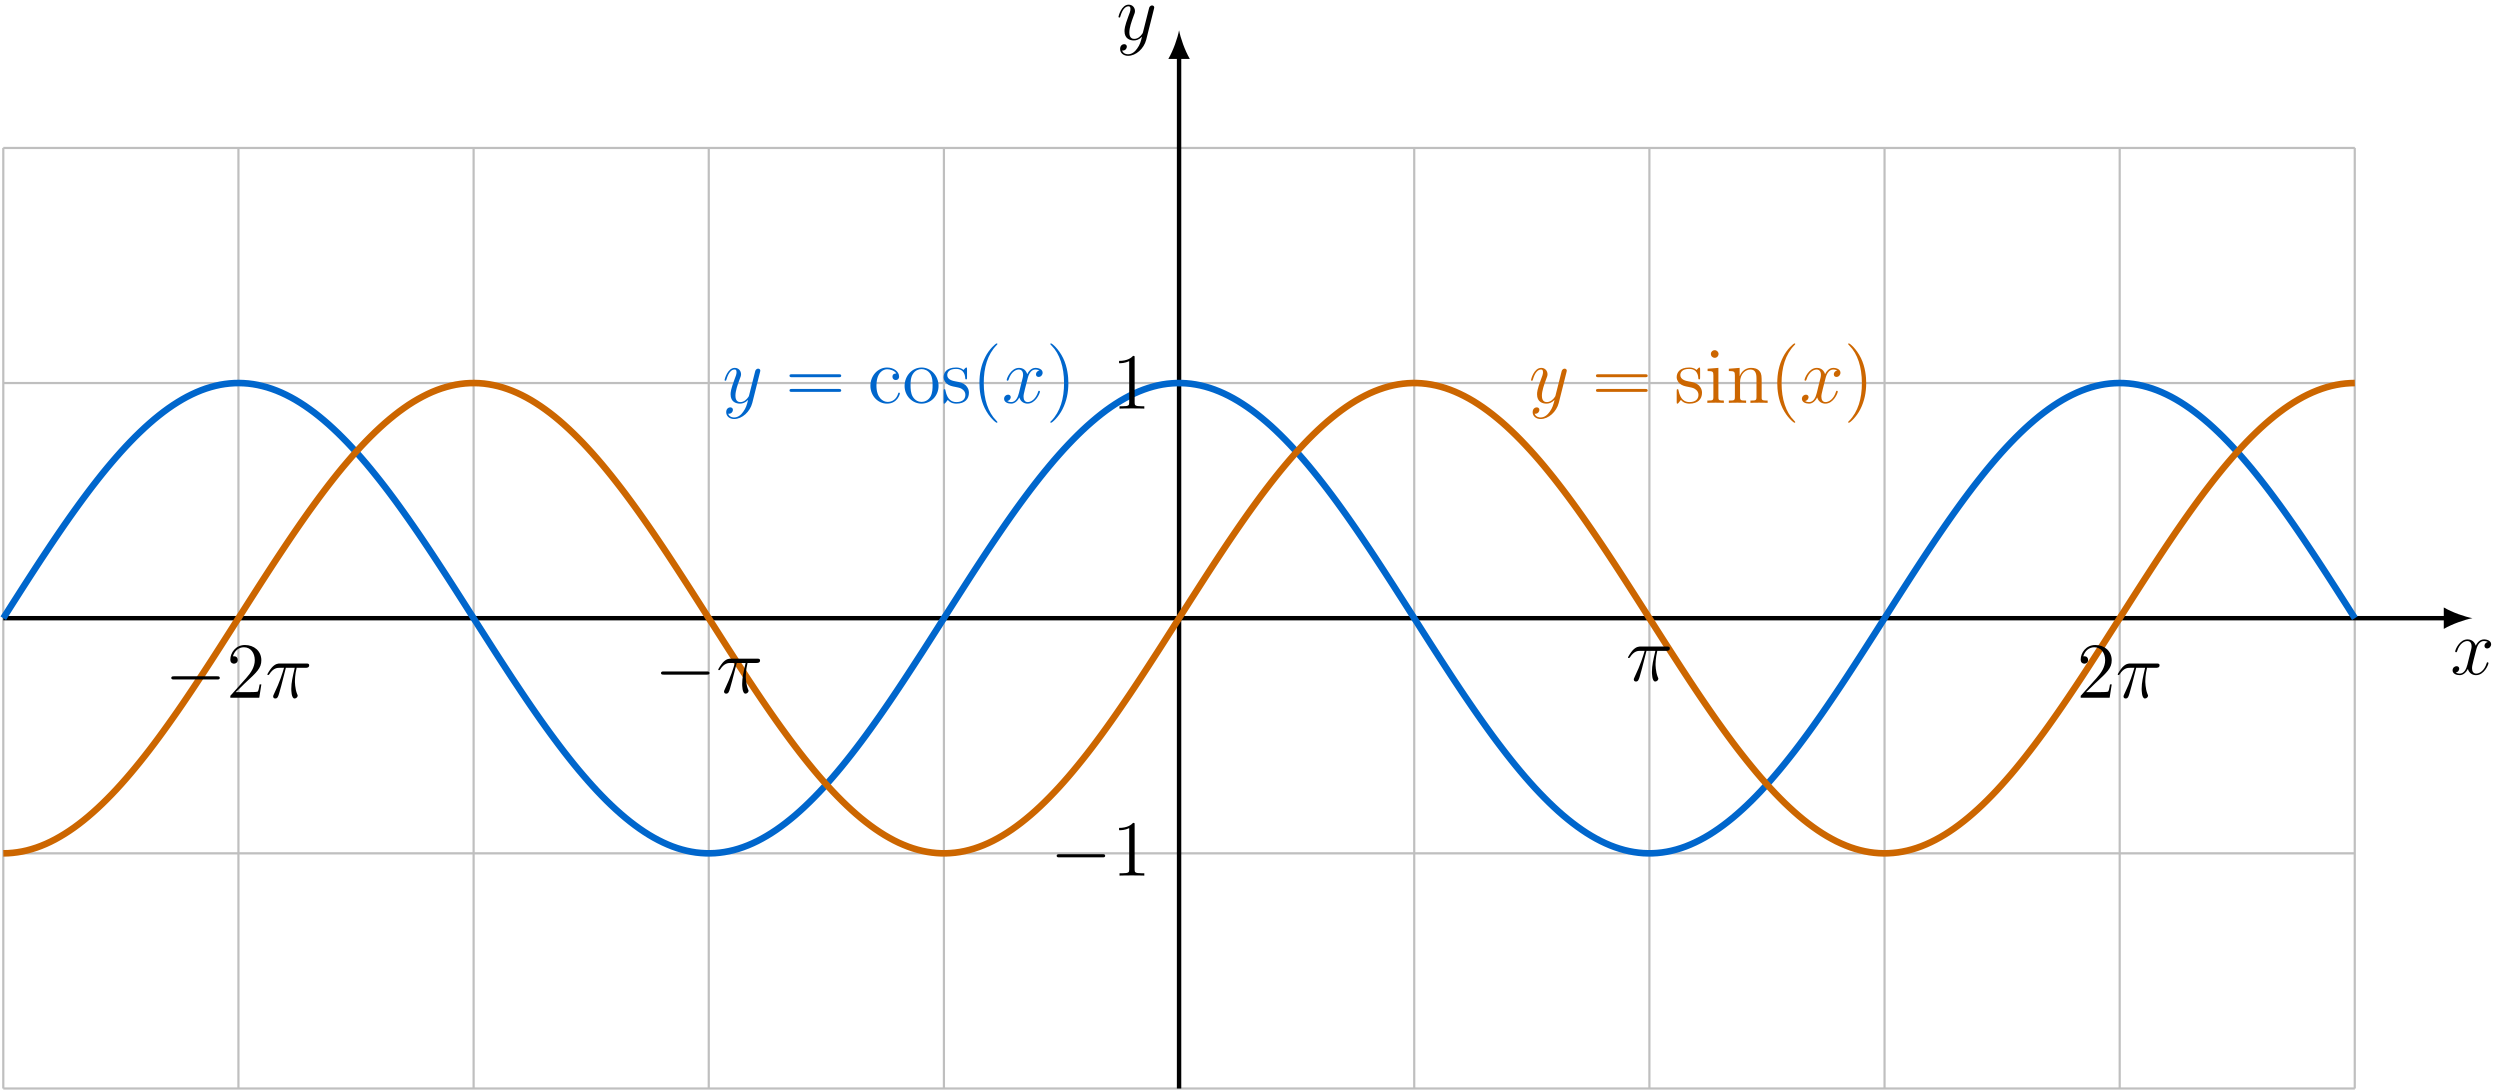 <?xml version="1.0" encoding="UTF-8"?>
<svg xmlns="http://www.w3.org/2000/svg" xmlns:xlink="http://www.w3.org/1999/xlink" width="452.042" height="197.216" viewBox="0 0 452.042 197.216">
<defs>
<g>
<g id="glyph-0-0">
<path d="M 6.797 -5.859 C 6.344 -5.766 6.172 -5.422 6.172 -5.156 C 6.172 -4.812 6.438 -4.688 6.641 -4.688 C 7.078 -4.688 7.375 -5.062 7.375 -5.453 C 7.375 -6.047 6.688 -6.328 6.078 -6.328 C 5.203 -6.328 4.719 -5.469 4.594 -5.188 C 4.266 -6.266 3.375 -6.328 3.109 -6.328 C 1.656 -6.328 0.875 -4.453 0.875 -4.125 C 0.875 -4.078 0.938 -4 1.031 -4 C 1.141 -4 1.172 -4.094 1.203 -4.141 C 1.688 -5.734 2.656 -6.031 3.062 -6.031 C 3.719 -6.031 3.844 -5.438 3.844 -5.094 C 3.844 -4.781 3.766 -4.453 3.578 -3.766 L 3.094 -1.797 C 2.891 -0.938 2.469 -0.141 1.703 -0.141 C 1.641 -0.141 1.281 -0.141 0.969 -0.328 C 1.484 -0.438 1.609 -0.859 1.609 -1.031 C 1.609 -1.312 1.391 -1.484 1.125 -1.484 C 0.781 -1.484 0.406 -1.188 0.406 -0.734 C 0.406 -0.125 1.078 0.141 1.688 0.141 C 2.375 0.141 2.875 -0.406 3.172 -0.984 C 3.406 -0.141 4.109 0.141 4.641 0.141 C 6.109 0.141 6.891 -1.734 6.891 -2.047 C 6.891 -2.125 6.828 -2.188 6.734 -2.188 C 6.609 -2.188 6.594 -2.109 6.562 -2 C 6.172 -0.734 5.328 -0.141 4.688 -0.141 C 4.188 -0.141 3.922 -0.516 3.922 -1.109 C 3.922 -1.422 3.969 -1.656 4.203 -2.594 L 4.703 -4.547 C 4.922 -5.406 5.406 -6.031 6.062 -6.031 C 6.094 -6.031 6.5 -6.031 6.797 -5.859 Z M 6.797 -5.859 "/>
</g>
<g id="glyph-0-1">
<path d="M 3.766 1.609 C 3.391 2.156 2.828 2.641 2.125 2.641 C 1.953 2.641 1.266 2.609 1.047 1.953 C 1.094 1.969 1.156 1.969 1.188 1.969 C 1.625 1.969 1.906 1.594 1.906 1.266 C 1.906 0.938 1.641 0.812 1.422 0.812 C 1.188 0.812 0.688 0.984 0.688 1.688 C 0.688 2.422 1.312 2.922 2.125 2.922 C 3.562 2.922 5 1.609 5.406 0.016 L 6.812 -5.578 C 6.828 -5.656 6.859 -5.734 6.859 -5.828 C 6.859 -6.031 6.688 -6.188 6.469 -6.188 C 6.344 -6.188 6.031 -6.125 5.922 -5.688 L 4.859 -1.484 C 4.797 -1.219 4.797 -1.188 4.672 -1.031 C 4.391 -0.625 3.922 -0.141 3.234 -0.141 C 2.422 -0.141 2.359 -0.938 2.359 -1.312 C 2.359 -2.141 2.734 -3.234 3.125 -4.281 C 3.281 -4.688 3.375 -4.891 3.375 -5.172 C 3.375 -5.781 2.938 -6.328 2.234 -6.328 C 0.922 -6.328 0.391 -4.25 0.391 -4.125 C 0.391 -4.078 0.438 -4 0.547 -4 C 0.672 -4 0.688 -4.062 0.75 -4.266 C 1.094 -5.469 1.641 -6.031 2.188 -6.031 C 2.328 -6.031 2.562 -6.031 2.562 -5.562 C 2.562 -5.188 2.406 -4.781 2.188 -4.234 C 1.484 -2.359 1.484 -1.875 1.484 -1.531 C 1.484 -0.172 2.469 0.141 3.188 0.141 C 3.594 0.141 4.109 0.016 4.625 -0.516 L 4.641 -0.5 C 4.422 0.344 4.281 0.906 3.766 1.609 Z M 3.766 1.609 "/>
</g>
<g id="glyph-0-2">
<path d="M 3.719 -5.406 L 5.328 -5.406 C 4.953 -3.797 4.703 -2.75 4.703 -1.609 C 4.703 -1.406 4.703 0.141 5.297 0.141 C 5.594 0.141 5.859 -0.125 5.859 -0.375 C 5.859 -0.438 5.859 -0.469 5.75 -0.688 C 5.359 -1.672 5.359 -2.906 5.359 -3.016 C 5.359 -3.094 5.359 -4.109 5.672 -5.406 L 7.266 -5.406 C 7.453 -5.406 7.938 -5.406 7.938 -5.859 C 7.938 -6.188 7.656 -6.188 7.406 -6.188 L 2.688 -6.188 C 2.359 -6.188 1.859 -6.188 1.203 -5.484 C 0.828 -5.062 0.375 -4.297 0.375 -4.219 C 0.375 -4.125 0.438 -4.109 0.531 -4.109 C 0.625 -4.109 0.641 -4.141 0.719 -4.234 C 1.469 -5.406 2.203 -5.406 2.562 -5.406 L 3.391 -5.406 C 3.062 -4.328 2.719 -3.078 1.531 -0.578 C 1.422 -0.344 1.422 -0.312 1.422 -0.234 C 1.422 0.078 1.672 0.141 1.812 0.141 C 2.219 0.141 2.344 -0.234 2.516 -0.828 C 2.734 -1.562 2.734 -1.594 2.891 -2.172 Z M 3.719 -5.406 "/>
</g>
<g id="glyph-1-0">
<path d="M 6.312 -2.406 L 6 -2.406 C 5.953 -2.172 5.844 -1.375 5.688 -1.141 C 5.594 -1.016 4.781 -1.016 4.344 -1.016 L 1.688 -1.016 C 2.078 -1.344 2.953 -2.266 3.328 -2.609 C 5.516 -4.625 6.312 -5.359 6.312 -6.781 C 6.312 -8.438 5 -9.531 3.344 -9.531 C 1.672 -9.531 0.703 -8.125 0.703 -6.891 C 0.703 -6.156 1.328 -6.156 1.375 -6.156 C 1.672 -6.156 2.047 -6.375 2.047 -6.828 C 2.047 -7.234 1.781 -7.5 1.375 -7.5 C 1.25 -7.5 1.219 -7.5 1.172 -7.484 C 1.453 -8.469 2.219 -9.125 3.156 -9.125 C 4.375 -9.125 5.125 -8.109 5.125 -6.781 C 5.125 -5.562 4.422 -4.5 3.594 -3.578 L 0.703 -0.344 L 0.703 0 L 5.938 0 Z M 6.312 -2.406 "/>
</g>
<g id="glyph-1-1">
<path d="M 4.125 -9.188 C 4.125 -9.531 4.125 -9.531 3.844 -9.531 C 3.5 -9.156 2.781 -8.625 1.312 -8.625 L 1.312 -8.203 C 1.641 -8.203 2.359 -8.203 3.141 -8.578 L 3.141 -1.109 C 3.141 -0.594 3.094 -0.422 1.844 -0.422 L 1.391 -0.422 L 1.391 0 C 1.781 -0.031 3.172 -0.031 3.641 -0.031 C 4.109 -0.031 5.5 -0.031 5.875 0 L 5.875 -0.422 L 5.438 -0.422 C 4.172 -0.422 4.125 -0.594 4.125 -1.109 Z M 4.125 -9.188 "/>
</g>
<g id="glyph-1-2">
<path d="M 9.688 -4.641 C 9.891 -4.641 10.141 -4.641 10.141 -4.906 C 10.141 -5.172 9.891 -5.172 9.688 -5.172 L 1.234 -5.172 C 1.031 -5.172 0.781 -5.172 0.781 -4.922 C 0.781 -4.641 1.016 -4.641 1.234 -4.641 Z M 9.688 -1.984 C 9.891 -1.984 10.141 -1.984 10.141 -2.234 C 10.141 -2.516 9.891 -2.516 9.688 -2.516 L 1.234 -2.516 C 1.031 -2.516 0.781 -2.516 0.781 -2.25 C 0.781 -1.984 1.016 -1.984 1.234 -1.984 Z M 9.688 -1.984 "/>
</g>
<g id="glyph-1-3">
<path d="M 5.188 -5.312 C 5.016 -5.312 4.484 -5.312 4.484 -4.719 C 4.484 -4.375 4.734 -4.125 5.078 -4.125 C 5.406 -4.125 5.688 -4.328 5.688 -4.75 C 5.688 -5.703 4.672 -6.391 3.516 -6.391 C 1.844 -6.391 0.5 -4.906 0.5 -3.094 C 0.5 -1.266 1.875 0.141 3.5 0.141 C 5.391 0.141 5.828 -1.578 5.828 -1.703 C 5.828 -1.844 5.719 -1.844 5.688 -1.844 C 5.547 -1.844 5.531 -1.797 5.5 -1.625 C 5.172 -0.609 4.406 -0.172 3.625 -0.172 C 2.75 -0.172 1.594 -0.938 1.594 -3.109 C 1.594 -5.5 2.812 -6.078 3.531 -6.078 C 4.078 -6.078 4.859 -5.859 5.188 -5.312 Z M 5.188 -5.312 "/>
</g>
<g id="glyph-1-4">
<path d="M 6.578 -3.062 C 6.578 -4.922 5.172 -6.391 3.516 -6.391 C 1.797 -6.391 0.438 -4.875 0.438 -3.062 C 0.438 -1.234 1.859 0.141 3.5 0.141 C 5.188 0.141 6.578 -1.266 6.578 -3.062 Z M 3.516 -0.172 C 2.984 -0.172 2.344 -0.406 1.922 -1.109 C 1.531 -1.75 1.516 -2.594 1.516 -3.203 C 1.516 -3.75 1.516 -4.625 1.969 -5.266 C 2.359 -5.875 3 -6.109 3.5 -6.109 C 4.062 -6.109 4.656 -5.859 5.047 -5.297 C 5.5 -4.641 5.5 -3.734 5.5 -3.203 C 5.5 -2.703 5.5 -1.812 5.125 -1.141 C 4.719 -0.438 4.062 -0.172 3.516 -0.172 Z M 3.516 -0.172 "/>
</g>
<g id="glyph-1-5">
<path d="M 4.703 -6.062 C 4.703 -6.328 4.703 -6.391 4.562 -6.391 C 4.453 -6.391 4.172 -6.078 4.078 -5.953 C 3.625 -6.312 3.188 -6.391 2.719 -6.391 C 0.984 -6.391 0.469 -5.453 0.469 -4.656 C 0.469 -4.5 0.469 -4 1.016 -3.5 C 1.484 -3.094 1.969 -3 2.625 -2.875 C 3.406 -2.719 3.594 -2.672 3.953 -2.375 C 4.219 -2.172 4.406 -1.844 4.406 -1.453 C 4.406 -0.828 4.047 -0.141 2.781 -0.141 C 1.844 -0.141 1.141 -0.688 0.828 -2.125 C 0.781 -2.375 0.781 -2.391 0.766 -2.406 C 0.734 -2.469 0.672 -2.469 0.625 -2.469 C 0.469 -2.469 0.469 -2.391 0.469 -2.141 L 0.469 -0.188 C 0.469 0.078 0.469 0.141 0.609 0.141 C 0.688 0.141 0.703 0.125 0.953 -0.172 C 1.016 -0.266 1.016 -0.297 1.234 -0.531 C 1.781 0.141 2.547 0.141 2.797 0.141 C 4.297 0.141 5.047 -0.688 5.047 -1.828 C 5.047 -2.594 4.578 -3.062 4.453 -3.188 C 3.938 -3.625 3.547 -3.719 2.594 -3.891 C 2.172 -3.969 1.125 -4.172 1.125 -5.031 C 1.125 -5.484 1.422 -6.141 2.719 -6.141 C 4.281 -6.141 4.359 -4.812 4.391 -4.359 C 4.406 -4.25 4.5 -4.25 4.547 -4.25 C 4.703 -4.25 4.703 -4.312 4.703 -4.578 Z M 4.703 -6.062 "/>
</g>
<g id="glyph-1-6">
<path d="M 4.656 3.484 C 4.656 3.438 4.656 3.406 4.422 3.172 C 2.984 1.719 2.188 -0.641 2.188 -3.578 C 2.188 -6.359 2.859 -8.75 4.516 -10.438 C 4.656 -10.578 4.656 -10.594 4.656 -10.641 C 4.656 -10.734 4.594 -10.75 4.531 -10.75 C 4.344 -10.75 3.172 -9.719 2.469 -8.312 C 1.734 -6.875 1.406 -5.328 1.406 -3.578 C 1.406 -2.297 1.609 -0.594 2.359 0.953 C 3.203 2.672 4.375 3.594 4.531 3.594 C 4.594 3.594 4.656 3.578 4.656 3.484 Z M 4.656 3.484 "/>
</g>
<g id="glyph-1-7">
<path d="M 4.047 -3.578 C 4.047 -4.656 3.906 -6.438 3.094 -8.109 C 2.25 -9.828 1.078 -10.75 0.922 -10.75 C 0.859 -10.75 0.781 -10.734 0.781 -10.641 C 0.781 -10.594 0.781 -10.578 1.031 -10.328 C 2.469 -8.875 3.266 -6.516 3.266 -3.578 C 3.266 -0.797 2.594 1.594 0.938 3.281 C 0.781 3.406 0.781 3.438 0.781 3.484 C 0.781 3.578 0.859 3.594 0.922 3.594 C 1.109 3.594 2.281 2.562 2.984 1.156 C 3.719 -0.297 4.047 -1.844 4.047 -3.578 Z M 4.047 -3.578 "/>
</g>
<g id="glyph-1-8">
<path d="M 2.5 -8.828 C 2.5 -9.203 2.188 -9.531 1.797 -9.531 C 1.422 -9.531 1.109 -9.234 1.109 -8.844 C 1.109 -8.422 1.453 -8.141 1.797 -8.141 C 2.234 -8.141 2.5 -8.516 2.5 -8.828 Z M 0.516 -6.172 L 0.516 -5.75 C 1.438 -5.75 1.562 -5.672 1.562 -4.969 L 1.562 -1.062 C 1.562 -0.422 1.406 -0.422 0.469 -0.422 L 0.469 0 C 0.875 -0.031 1.562 -0.031 1.984 -0.031 C 2.141 -0.031 2.969 -0.031 3.453 0 L 3.453 -0.422 C 2.531 -0.422 2.469 -0.484 2.469 -1.047 L 2.469 -6.328 Z M 0.516 -6.172 "/>
</g>
<g id="glyph-1-9">
<path d="M 6.391 -3.484 C 6.391 -4.812 6.391 -5.219 6.047 -5.688 C 5.641 -6.234 4.969 -6.328 4.469 -6.328 C 3.078 -6.328 2.531 -5.141 2.422 -4.844 L 2.406 -4.844 L 2.406 -6.328 L 0.453 -6.172 L 0.453 -5.75 C 1.438 -5.75 1.547 -5.656 1.547 -4.953 L 1.547 -1.062 C 1.547 -0.422 1.391 -0.422 0.453 -0.422 L 0.453 0 C 0.828 -0.031 1.609 -0.031 2.016 -0.031 C 2.422 -0.031 3.203 -0.031 3.578 0 L 3.578 -0.422 C 2.656 -0.422 2.484 -0.422 2.484 -1.062 L 2.484 -3.734 C 2.484 -5.234 3.469 -6.031 4.359 -6.031 C 5.25 -6.031 5.453 -5.312 5.453 -4.438 L 5.453 -1.062 C 5.453 -0.422 5.297 -0.422 4.359 -0.422 L 4.359 0 C 4.734 -0.031 5.516 -0.031 5.906 -0.031 C 6.328 -0.031 7.094 -0.031 7.469 0 L 7.469 -0.422 C 6.75 -0.422 6.391 -0.422 6.391 -0.844 Z M 6.391 -3.484 "/>
</g>
<g id="glyph-2-0">
<path d="M 9.453 -3.297 C 9.703 -3.297 9.953 -3.297 9.953 -3.578 C 9.953 -3.875 9.703 -3.875 9.453 -3.875 L 1.688 -3.875 C 1.453 -3.875 1.188 -3.875 1.188 -3.578 C 1.188 -3.297 1.453 -3.297 1.688 -3.297 Z M 9.453 -3.297 "/>
</g>
</g>
<clipPath id="clip-0">
<path clip-rule="nonzero" d="M 0 26 L 426 26 L 426 197.215 L 0 197.215 Z M 0 26 "/>
</clipPath>
<clipPath id="clip-1">
<path clip-rule="nonzero" d="M 212 9 L 214 9 L 214 197.215 L 212 197.215 Z M 212 9 "/>
</clipPath>
</defs>
<g clip-path="url(#clip-0)">
<path fill="none" stroke-width="0.399" stroke-linecap="butt" stroke-linejoin="miter" stroke="rgb(75%, 75%, 75%)" stroke-opacity="1" stroke-miterlimit="10" d="M -212.602 -85.042 L 212.601 -85.042 M -212.602 -42.519 L 212.601 -42.519 M -212.602 0.001 L 212.601 0.001 M -212.602 42.52 L 212.601 42.52 M -212.602 85.024 L 212.601 85.024 M -212.602 -85.042 L -212.602 85.04 M -170.083 -85.042 L -170.083 85.04 M -127.559 -85.042 L -127.559 85.04 M -85.04 -85.042 L -85.04 85.04 M -42.52 -85.042 L -42.52 85.04 M -0.001 -85.042 L -0.001 85.04 M 42.519 -85.042 L 42.519 85.04 M 85.042 -85.042 L 85.042 85.04 M 127.562 -85.042 L 127.562 85.04 M 170.081 -85.042 L 170.081 85.04 M 212.585 -85.042 L 212.585 85.04 " transform="matrix(1, 0, 0, -1, 213.196, 111.778)"/>
</g>
<path fill="none" stroke-width="0.797" stroke-linecap="butt" stroke-linejoin="miter" stroke="rgb(0%, 0%, 0%)" stroke-opacity="1" stroke-miterlimit="10" d="M -212.602 0.001 L 229.199 0.001 " transform="matrix(1, 0, 0, -1, 213.196, 111.778)"/>
<path fill-rule="nonzero" fill="rgb(0%, 0%, 0%)" fill-opacity="1" d="M 447.059 111.777 C 445.676 111.52 443.43 110.742 441.875 109.836 L 441.875 113.719 C 443.43 112.812 445.676 112.035 447.059 111.777 "/>
<g fill="rgb(0%, 0%, 0%)" fill-opacity="1">
<use xlink:href="#glyph-0-0" x="443.063" y="121.94"/>
</g>
<g clip-path="url(#clip-1)">
<path fill="none" stroke-width="0.797" stroke-linecap="butt" stroke-linejoin="miter" stroke="rgb(0%, 0%, 0%)" stroke-opacity="1" stroke-miterlimit="10" d="M -0.001 -85.042 L -0.001 101.637 " transform="matrix(1, 0, 0, -1, 213.196, 111.778)"/>
</g>
<path fill-rule="nonzero" fill="rgb(0%, 0%, 0%)" fill-opacity="1" d="M 213.195 5.477 C 212.938 6.859 212.16 9.105 211.254 10.656 L 215.141 10.656 C 214.23 9.105 213.453 6.859 213.195 5.477 "/>
<g fill="rgb(0%, 0%, 0%)" fill-opacity="1">
<use xlink:href="#glyph-0-1" x="201.847" y="7.173"/>
</g>
<path fill="none" stroke-width="1.196" stroke-linecap="butt" stroke-linejoin="miter" stroke="rgb(0%, 40.015%, 79.999%)" stroke-opacity="1" stroke-miterlimit="10" d="M -212.602 0.001 C -212.602 0.001 -211.985 0.966 -211.747 1.337 C -211.512 1.708 -211.133 2.305 -210.895 2.676 C -210.661 3.048 -210.282 3.641 -210.044 4.008 C -209.809 4.38 -209.43 4.969 -209.192 5.34 C -208.958 5.708 -208.575 6.298 -208.341 6.665 C -208.102 7.032 -207.723 7.618 -207.489 7.981 C -207.251 8.348 -206.872 8.93 -206.637 9.294 C -206.399 9.657 -206.02 10.235 -205.786 10.594 C -205.548 10.954 -205.169 11.528 -204.93 11.883 C -204.696 12.243 -204.317 12.813 -204.079 13.165 C -203.844 13.516 -203.466 14.083 -203.227 14.43 C -202.993 14.778 -202.61 15.337 -202.376 15.68 C -202.137 16.028 -201.758 16.575 -201.524 16.919 C -201.286 17.258 -200.907 17.801 -200.673 18.137 C -200.434 18.473 -200.055 19.008 -199.817 19.34 C -199.583 19.669 -199.204 20.196 -198.966 20.52 C -198.731 20.844 -198.352 21.364 -198.114 21.684 C -197.88 22.001 -197.501 22.508 -197.262 22.825 C -197.028 23.137 -196.645 23.633 -196.411 23.942 C -196.173 24.247 -195.794 24.735 -195.559 25.036 C -195.321 25.337 -194.942 25.813 -194.708 26.106 C -194.469 26.399 -194.091 26.86 -193.856 27.149 C -193.618 27.434 -193.239 27.883 -193.001 28.165 C -192.766 28.442 -192.387 28.883 -192.149 29.153 C -191.915 29.423 -191.536 29.848 -191.298 30.114 C -191.063 30.376 -190.684 30.79 -190.446 31.044 C -190.212 31.298 -189.829 31.696 -189.594 31.942 C -189.356 32.184 -188.977 32.571 -188.743 32.809 C -188.505 33.044 -188.126 33.415 -187.891 33.641 C -187.653 33.872 -187.274 34.227 -187.036 34.446 C -186.801 34.665 -186.423 35.005 -186.184 35.212 C -185.95 35.423 -185.571 35.747 -185.333 35.946 C -185.098 36.145 -184.716 36.454 -184.481 36.641 C -184.243 36.829 -183.864 37.126 -183.63 37.301 C -183.391 37.481 -183.012 37.758 -182.778 37.926 C -182.54 38.094 -182.161 38.356 -181.926 38.512 C -181.688 38.673 -181.309 38.915 -181.071 39.059 C -180.837 39.208 -180.458 39.434 -180.219 39.571 C -179.985 39.704 -179.606 39.915 -179.368 40.04 C -179.133 40.165 -178.755 40.356 -178.516 40.469 C -178.282 40.587 -177.899 40.758 -177.665 40.86 C -177.426 40.965 -177.048 41.118 -176.813 41.212 C -176.575 41.301 -176.196 41.438 -175.962 41.52 C -175.723 41.598 -175.344 41.719 -175.106 41.786 C -174.872 41.856 -174.493 41.958 -174.255 42.012 C -174.02 42.071 -173.641 42.153 -173.403 42.2 C -173.169 42.247 -172.79 42.309 -172.551 42.34 C -172.313 42.376 -171.934 42.419 -171.7 42.442 C -171.462 42.465 -171.083 42.489 -170.848 42.501 C -170.61 42.512 -170.231 42.52 -169.997 42.52 C -169.758 42.516 -169.38 42.508 -169.145 42.493 C -168.907 42.481 -168.528 42.45 -168.29 42.426 C -168.055 42.399 -167.676 42.352 -167.438 42.317 C -167.204 42.278 -166.825 42.212 -166.587 42.165 C -166.352 42.118 -165.973 42.032 -165.735 41.969 C -165.497 41.911 -165.118 41.809 -164.883 41.739 C -164.645 41.669 -164.266 41.544 -164.032 41.462 C -163.794 41.38 -163.415 41.239 -163.18 41.145 C -162.942 41.051 -162.563 40.891 -162.325 40.786 C -162.091 40.68 -161.712 40.505 -161.473 40.387 C -161.239 40.27 -160.86 40.079 -160.622 39.95 C -160.383 39.825 -160.005 39.61 -159.77 39.473 C -159.532 39.333 -159.153 39.102 -158.919 38.954 C -158.68 38.805 -158.301 38.559 -158.067 38.399 C -157.829 38.239 -157.45 37.973 -157.216 37.805 C -156.977 37.633 -156.598 37.356 -156.36 37.176 C -156.126 36.993 -155.747 36.696 -155.508 36.505 C -155.274 36.317 -154.895 36.001 -154.657 35.801 C -154.423 35.602 -154.044 35.274 -153.805 35.063 C -153.571 34.852 -153.188 34.508 -152.954 34.286 C -152.716 34.067 -152.337 33.708 -152.102 33.481 C -151.864 33.251 -151.485 32.876 -151.251 32.637 C -151.012 32.399 -150.633 32.012 -150.395 31.762 C -150.161 31.516 -149.782 31.114 -149.544 30.856 C -149.309 30.602 -148.93 30.184 -148.692 29.923 C -148.458 29.657 -148.079 29.231 -147.841 28.958 C -147.602 28.688 -147.223 28.243 -146.989 27.965 C -146.751 27.684 -146.372 27.227 -146.137 26.942 C -145.899 26.653 -145.52 26.188 -145.286 25.891 C -145.048 25.598 -144.669 25.118 -144.43 24.817 C -144.196 24.516 -143.817 24.028 -143.579 23.719 C -143.344 23.411 -142.966 22.911 -142.727 22.598 C -142.493 22.282 -142.114 21.774 -141.876 21.454 C -141.641 21.13 -141.262 20.614 -141.024 20.286 C -140.786 19.962 -140.407 19.43 -140.173 19.098 C -139.934 18.77 -139.555 18.231 -139.321 17.895 C -139.083 17.559 -138.704 17.012 -138.469 16.673 C -138.231 16.333 -137.852 15.778 -137.614 15.434 C -137.38 15.087 -137.001 14.528 -136.762 14.176 C -136.528 13.829 -136.149 13.262 -135.911 12.911 C -135.676 12.555 -135.294 11.985 -135.059 11.63 C -134.821 11.27 -134.442 10.696 -134.208 10.337 C -133.969 9.973 -133.591 9.395 -133.356 9.032 C -133.118 8.669 -132.739 8.087 -132.501 7.719 C -132.266 7.356 -131.887 6.766 -131.649 6.399 C -131.415 6.032 -131.036 5.442 -130.798 5.075 C -130.563 4.704 -130.184 4.114 -129.946 3.743 C -129.712 3.372 -129.333 2.778 -129.094 2.407 C -128.856 2.036 -128.477 1.442 -128.243 1.071 C -128.005 0.7 -127.626 0.102 -127.391 -0.269 C -127.153 -0.64 -126.774 -1.234 -126.54 -1.605 C -126.301 -1.976 -125.923 -2.57 -125.684 -2.941 C -125.45 -3.312 -125.071 -3.906 -124.833 -4.273 C -124.598 -4.644 -124.219 -5.238 -123.981 -5.605 C -123.747 -5.972 -123.364 -6.562 -123.13 -6.929 C -122.891 -7.296 -122.512 -7.882 -122.278 -8.245 C -122.04 -8.609 -121.661 -9.191 -121.426 -9.554 C -121.188 -9.917 -120.809 -10.495 -120.575 -10.855 C -120.337 -11.21 -119.958 -11.784 -119.719 -12.14 C -119.485 -12.495 -119.106 -13.066 -118.868 -13.417 C -118.633 -13.773 -118.255 -14.331 -118.016 -14.683 C -117.782 -15.031 -117.403 -15.585 -117.165 -15.929 C -116.926 -16.273 -116.548 -16.824 -116.313 -17.163 C -116.075 -17.503 -115.696 -18.042 -115.462 -18.378 C -115.223 -18.714 -114.844 -19.245 -114.61 -19.577 C -114.372 -19.906 -113.993 -20.429 -113.758 -20.753 C -113.52 -21.077 -113.141 -21.597 -112.903 -21.913 C -112.669 -22.23 -112.29 -22.738 -112.051 -23.05 C -111.817 -23.359 -111.438 -23.855 -111.2 -24.163 C -110.966 -24.468 -110.583 -24.952 -110.348 -25.249 C -110.11 -25.55 -109.731 -26.023 -109.497 -26.316 C -109.258 -26.605 -108.88 -27.07 -108.645 -27.355 C -108.407 -27.64 -108.028 -28.089 -107.79 -28.363 C -107.555 -28.64 -107.176 -29.077 -106.938 -29.347 C -106.704 -29.617 -106.325 -30.038 -106.087 -30.3 C -105.852 -30.562 -105.473 -30.972 -105.235 -31.226 C -105.001 -31.476 -104.618 -31.874 -104.383 -32.117 C -104.145 -32.359 -103.766 -32.745 -103.532 -32.98 C -103.294 -33.214 -102.915 -33.581 -102.68 -33.808 C -102.442 -34.031 -102.063 -34.386 -101.829 -34.601 C -101.591 -34.816 -101.212 -35.156 -100.973 -35.363 C -100.739 -35.57 -100.36 -35.89 -100.122 -36.089 C -99.887 -36.285 -99.508 -36.593 -99.27 -36.777 C -99.036 -36.964 -98.653 -37.253 -98.419 -37.429 C -98.18 -37.605 -97.801 -37.882 -97.567 -38.046 C -97.329 -38.21 -96.95 -38.468 -96.716 -38.624 C -96.477 -38.781 -96.098 -39.023 -95.86 -39.167 C -95.626 -39.312 -95.247 -39.535 -95.008 -39.667 C -94.774 -39.8 -94.395 -40.007 -94.157 -40.128 C -93.923 -40.253 -93.544 -40.441 -93.305 -40.55 C -93.071 -40.663 -92.688 -40.831 -92.454 -40.933 C -92.216 -41.035 -91.837 -41.187 -91.602 -41.277 C -91.364 -41.367 -90.985 -41.499 -90.751 -41.577 C -90.512 -41.656 -90.133 -41.769 -89.899 -41.835 C -89.661 -41.902 -89.282 -41.999 -89.044 -42.054 C -88.809 -42.109 -88.43 -42.187 -88.192 -42.23 C -87.958 -42.273 -87.579 -42.335 -87.341 -42.367 C -87.106 -42.398 -86.727 -42.437 -86.489 -42.456 C -86.255 -42.476 -85.872 -42.499 -85.637 -42.507 C -85.399 -42.515 -85.02 -42.519 -84.786 -42.515 C -84.548 -42.511 -84.169 -42.499 -83.93 -42.484 C -83.696 -42.468 -83.317 -42.433 -83.079 -42.406 C -82.844 -42.382 -82.466 -42.327 -82.227 -42.288 C -81.993 -42.253 -81.614 -42.179 -81.376 -42.128 C -81.141 -42.077 -80.758 -41.988 -80.524 -41.929 C -80.286 -41.867 -79.907 -41.757 -79.673 -41.687 C -79.434 -41.613 -79.055 -41.484 -78.821 -41.402 C -78.583 -41.316 -78.204 -41.171 -77.969 -41.077 C -77.731 -40.98 -77.352 -40.816 -77.114 -40.71 C -76.88 -40.601 -76.501 -40.421 -76.262 -40.304 C -76.028 -40.187 -75.649 -39.984 -75.411 -39.855 C -75.176 -39.726 -74.798 -39.511 -74.559 -39.37 C -74.325 -39.23 -73.942 -38.999 -73.708 -38.847 C -73.469 -38.695 -73.091 -38.445 -72.856 -38.285 C -72.618 -38.12 -72.239 -37.855 -72.005 -37.683 C -71.766 -37.511 -71.387 -37.226 -71.149 -37.042 C -70.915 -36.859 -70.536 -36.558 -70.298 -36.367 C -70.063 -36.175 -69.684 -35.859 -69.446 -35.66 C -69.212 -35.456 -68.833 -35.124 -68.594 -34.91 C -68.356 -34.699 -67.977 -34.351 -67.743 -34.128 C -67.505 -33.906 -67.126 -33.542 -66.891 -33.312 C -66.653 -33.081 -66.274 -32.706 -66.04 -32.464 C -65.801 -32.226 -65.423 -31.835 -65.188 -31.585 C -64.95 -31.339 -64.571 -30.933 -64.333 -30.675 C -64.098 -30.417 -63.719 -29.995 -63.481 -29.73 C -63.247 -29.464 -62.868 -29.035 -62.63 -28.761 C -62.395 -28.488 -62.016 -28.042 -61.778 -27.761 C -61.54 -27.48 -61.161 -27.023 -60.926 -26.734 C -60.688 -26.445 -60.309 -25.976 -60.075 -25.679 C -59.837 -25.386 -59.458 -24.902 -59.223 -24.601 C -58.985 -24.296 -58.606 -23.804 -58.368 -23.495 C -58.133 -23.187 -57.755 -22.687 -57.516 -22.37 C -57.282 -22.054 -56.903 -21.542 -56.665 -21.222 C -56.426 -20.898 -56.048 -20.378 -55.813 -20.05 C -55.575 -19.722 -55.196 -19.195 -54.962 -18.859 C -54.723 -18.527 -54.344 -17.992 -54.11 -17.652 C -53.872 -17.316 -53.493 -16.769 -53.258 -16.425 C -53.02 -16.081 -52.641 -15.531 -52.403 -15.183 C -52.169 -14.835 -51.79 -14.277 -51.551 -13.925 C -51.317 -13.574 -50.938 -13.007 -50.7 -12.656 C -50.466 -12.3 -50.087 -11.73 -49.848 -11.37 C -49.61 -11.011 -49.231 -10.437 -48.997 -10.074 C -48.758 -9.714 -48.38 -9.132 -48.145 -8.769 C -47.907 -8.406 -47.528 -7.824 -47.294 -7.456 C -47.055 -7.089 -46.676 -6.503 -46.438 -6.136 C -46.204 -5.769 -45.825 -5.175 -45.587 -4.808 C -45.352 -4.437 -44.973 -3.847 -44.735 -3.476 C -44.501 -3.105 -44.118 -2.511 -43.883 -2.14 C -43.645 -1.769 -43.266 -1.175 -43.032 -0.804 C -42.794 -0.433 -42.415 0.165 -42.18 0.536 C -41.942 0.907 -41.563 1.501 -41.329 1.872 C -41.091 2.243 -40.712 2.837 -40.473 3.208 C -40.239 3.579 -39.86 4.173 -39.622 4.54 C -39.387 4.911 -39.008 5.501 -38.77 5.868 C -38.536 6.239 -38.157 6.825 -37.919 7.192 C -37.684 7.559 -37.301 8.145 -37.067 8.508 C -36.829 8.872 -36.45 9.454 -36.216 9.813 C -35.977 10.176 -35.598 10.755 -35.364 11.11 C -35.126 11.469 -34.747 12.044 -34.512 12.399 C -34.274 12.755 -33.895 13.321 -33.657 13.673 C -33.423 14.024 -33.044 14.587 -32.805 14.93 C -32.571 15.278 -32.192 15.833 -31.954 16.176 C -31.716 16.52 -31.337 17.067 -31.102 17.407 C -30.864 17.747 -30.485 18.286 -30.251 18.618 C -30.012 18.954 -29.634 19.485 -29.399 19.813 C -29.161 20.141 -28.782 20.665 -28.544 20.989 C -28.309 21.309 -27.93 21.825 -27.692 22.141 C -27.458 22.458 -27.079 22.962 -26.841 23.274 C -26.606 23.583 -26.227 24.075 -25.989 24.38 C -25.755 24.684 -25.376 25.169 -25.137 25.465 C -24.899 25.762 -24.52 26.235 -24.286 26.524 C -24.048 26.813 -23.669 27.274 -23.434 27.555 C -23.196 27.84 -22.817 28.286 -22.583 28.563 C -22.344 28.837 -21.966 29.274 -21.727 29.54 C -21.493 29.805 -21.114 30.227 -20.876 30.489 C -20.641 30.747 -20.262 31.153 -20.024 31.403 C -19.79 31.653 -19.407 32.048 -19.173 32.29 C -18.934 32.532 -18.555 32.915 -18.321 33.145 C -18.083 33.38 -17.704 33.747 -17.469 33.969 C -17.231 34.192 -16.852 34.544 -16.614 34.758 C -16.38 34.969 -16.001 35.305 -15.762 35.508 C -15.528 35.715 -15.149 36.032 -14.911 36.227 C -14.676 36.423 -14.298 36.727 -14.059 36.911 C -13.825 37.094 -13.446 37.383 -13.208 37.559 C -12.969 37.731 -12.591 38.001 -12.356 38.165 C -12.118 38.329 -11.739 38.583 -11.505 38.735 C -11.266 38.887 -10.887 39.126 -10.653 39.27 C -10.415 39.411 -10.036 39.63 -9.801 39.762 C -9.563 39.895 -9.184 40.098 -8.946 40.219 C -8.712 40.34 -8.333 40.524 -8.094 40.633 C -7.86 40.739 -7.477 40.907 -7.243 41.005 C -7.005 41.102 -6.626 41.251 -6.391 41.337 C -6.153 41.426 -5.774 41.555 -5.54 41.63 C -5.301 41.708 -4.923 41.821 -4.688 41.883 C -4.45 41.946 -4.071 42.04 -3.833 42.094 C -3.598 42.145 -3.219 42.219 -2.981 42.262 C -2.747 42.301 -2.368 42.356 -2.13 42.387 C -1.895 42.415 -1.516 42.454 -1.278 42.469 C -1.044 42.489 -0.661 42.508 -0.426 42.512 C -0.188 42.52 0.191 42.52 0.425 42.512 C 0.663 42.508 1.042 42.489 1.277 42.469 C 1.515 42.454 1.894 42.415 2.128 42.387 C 2.366 42.356 2.745 42.301 2.984 42.258 C 3.218 42.219 3.597 42.145 3.835 42.094 C 4.07 42.04 4.449 41.946 4.687 41.883 C 4.921 41.821 5.3 41.708 5.538 41.633 C 5.773 41.555 6.156 41.426 6.39 41.34 C 6.628 41.251 7.007 41.102 7.242 41.005 C 7.48 40.907 7.859 40.739 8.093 40.633 C 8.331 40.524 8.71 40.34 8.945 40.219 C 9.183 40.098 9.562 39.895 9.8 39.762 C 10.034 39.63 10.413 39.411 10.652 39.27 C 10.886 39.126 11.265 38.891 11.503 38.735 C 11.738 38.583 12.117 38.329 12.355 38.165 C 12.589 38.001 12.972 37.731 13.206 37.559 C 13.445 37.383 13.824 37.094 14.058 36.911 C 14.296 36.727 14.675 36.423 14.909 36.227 C 15.148 36.032 15.527 35.715 15.765 35.508 C 15.999 35.305 16.378 34.969 16.616 34.758 C 16.851 34.544 17.23 34.192 17.468 33.969 C 17.702 33.747 18.085 33.38 18.32 33.145 C 18.558 32.915 18.937 32.536 19.171 32.294 C 19.409 32.051 19.788 31.657 20.023 31.407 C 20.261 31.157 20.64 30.747 20.874 30.489 C 21.113 30.231 21.491 29.809 21.73 29.54 C 21.964 29.274 22.343 28.837 22.581 28.563 C 22.816 28.29 23.195 27.84 23.433 27.559 C 23.667 27.274 24.046 26.813 24.284 26.524 C 24.519 26.235 24.902 25.762 25.136 25.465 C 25.374 25.169 25.753 24.688 25.988 24.383 C 26.226 24.079 26.605 23.583 26.839 23.274 C 27.077 22.962 27.456 22.458 27.695 22.141 C 27.929 21.825 28.308 21.309 28.546 20.989 C 28.781 20.665 29.159 20.141 29.398 19.813 C 29.632 19.485 30.011 18.954 30.249 18.622 C 30.488 18.286 30.866 17.747 31.101 17.407 C 31.339 17.071 31.718 16.52 31.952 16.18 C 32.191 15.837 32.57 15.282 32.804 14.934 C 33.042 14.587 33.421 14.024 33.656 13.673 C 33.894 13.321 34.273 12.755 34.511 12.399 C 34.745 12.044 35.124 11.469 35.363 11.114 C 35.597 10.755 35.976 10.176 36.214 9.813 C 36.449 9.454 36.827 8.872 37.066 8.508 C 37.304 8.145 37.683 7.559 37.917 7.192 C 38.156 6.825 38.534 6.239 38.769 5.872 C 39.007 5.501 39.386 4.911 39.62 4.54 C 39.859 4.173 40.238 3.579 40.476 3.208 C 40.71 2.841 41.089 2.243 41.327 1.876 C 41.562 1.505 41.941 0.907 42.179 0.536 C 42.413 0.165 42.796 -0.429 43.031 -0.8 C 43.269 -1.171 43.648 -1.769 43.882 -2.14 C 44.12 -2.511 44.499 -3.105 44.734 -3.476 C 44.972 -3.847 45.351 -4.437 45.585 -4.808 C 45.824 -5.175 46.202 -5.769 46.441 -6.136 C 46.675 -6.503 47.054 -7.089 47.292 -7.456 C 47.527 -7.82 47.906 -8.406 48.144 -8.769 C 48.378 -9.132 48.757 -9.714 48.995 -10.074 C 49.234 -10.433 49.613 -11.011 49.847 -11.37 C 50.085 -11.726 50.464 -12.3 50.699 -12.652 C 50.937 -13.007 51.316 -13.574 51.55 -13.925 C 51.788 -14.277 52.167 -14.835 52.406 -15.183 C 52.64 -15.531 53.019 -16.081 53.257 -16.425 C 53.492 -16.765 53.87 -17.312 54.109 -17.652 C 54.343 -17.988 54.726 -18.527 54.96 -18.859 C 55.199 -19.191 55.577 -19.722 55.812 -20.05 C 56.05 -20.378 56.429 -20.898 56.663 -21.222 C 56.902 -21.542 57.281 -22.054 57.515 -22.37 C 57.753 -22.683 58.132 -23.187 58.37 -23.495 C 58.605 -23.804 58.984 -24.296 59.222 -24.601 C 59.456 -24.902 59.835 -25.382 60.074 -25.679 C 60.308 -25.976 60.687 -26.445 60.925 -26.734 C 61.159 -27.023 61.542 -27.48 61.777 -27.761 C 62.015 -28.042 62.394 -28.488 62.628 -28.761 C 62.867 -29.035 63.245 -29.464 63.48 -29.73 C 63.718 -29.995 64.097 -30.417 64.331 -30.675 C 64.57 -30.929 64.949 -31.335 65.187 -31.585 C 65.421 -31.831 65.8 -32.226 66.038 -32.464 C 66.273 -32.706 66.652 -33.081 66.89 -33.312 C 67.124 -33.542 67.507 -33.906 67.742 -34.128 C 67.98 -34.351 68.359 -34.699 68.593 -34.91 C 68.831 -35.12 69.21 -35.456 69.445 -35.656 C 69.683 -35.859 70.062 -36.175 70.3 -36.367 C 70.534 -36.558 70.913 -36.859 71.152 -37.042 C 71.386 -37.226 71.765 -37.507 72.003 -37.679 C 72.238 -37.851 72.617 -38.12 72.855 -38.281 C 73.089 -38.445 73.468 -38.695 73.706 -38.847 C 73.945 -38.999 74.324 -39.23 74.558 -39.37 C 74.796 -39.511 75.175 -39.726 75.409 -39.855 C 75.648 -39.984 76.027 -40.183 76.261 -40.304 C 76.499 -40.421 76.878 -40.601 77.117 -40.71 C 77.351 -40.816 77.73 -40.98 77.968 -41.077 C 78.202 -41.171 78.581 -41.316 78.82 -41.402 C 79.054 -41.484 79.437 -41.613 79.671 -41.683 C 79.909 -41.757 80.288 -41.867 80.523 -41.929 C 80.761 -41.992 81.14 -42.077 81.374 -42.128 C 81.613 -42.179 81.992 -42.253 82.23 -42.288 C 82.464 -42.327 82.843 -42.378 83.081 -42.406 C 83.316 -42.433 83.695 -42.468 83.933 -42.484 C 84.167 -42.495 84.546 -42.511 84.784 -42.515 C 85.019 -42.519 85.398 -42.515 85.636 -42.507 C 85.874 -42.499 86.253 -42.476 86.488 -42.456 C 86.726 -42.437 87.105 -42.398 87.339 -42.363 C 87.577 -42.331 87.956 -42.273 88.191 -42.23 C 88.429 -42.187 88.808 -42.109 89.042 -42.054 C 89.281 -41.999 89.659 -41.902 89.898 -41.835 C 90.132 -41.769 90.511 -41.656 90.749 -41.577 C 90.984 -41.499 91.363 -41.367 91.601 -41.277 C 91.835 -41.187 92.218 -41.035 92.452 -40.933 C 92.691 -40.835 93.07 -40.663 93.304 -40.55 C 93.542 -40.441 93.921 -40.253 94.156 -40.128 C 94.394 -40.007 94.773 -39.8 95.011 -39.667 C 95.245 -39.535 95.624 -39.312 95.863 -39.167 C 96.097 -39.023 96.476 -38.781 96.714 -38.624 C 96.949 -38.472 97.327 -38.214 97.566 -38.046 C 97.8 -37.882 98.183 -37.609 98.417 -37.429 C 98.656 -37.253 99.034 -36.964 99.269 -36.777 C 99.507 -36.593 99.886 -36.285 100.12 -36.089 C 100.359 -35.894 100.738 -35.57 100.972 -35.363 C 101.21 -35.156 101.589 -34.816 101.827 -34.601 C 102.062 -34.386 102.441 -34.031 102.679 -33.808 C 102.913 -33.581 103.292 -33.214 103.531 -32.98 C 103.765 -32.745 104.148 -32.363 104.382 -32.12 C 104.62 -31.874 104.999 -31.476 105.234 -31.226 C 105.472 -30.972 105.851 -30.562 106.085 -30.3 C 106.324 -30.042 106.702 -29.617 106.941 -29.347 C 107.175 -29.077 107.554 -28.64 107.792 -28.363 C 108.027 -28.089 108.406 -27.64 108.644 -27.355 C 108.878 -27.07 109.257 -26.609 109.495 -26.316 C 109.73 -26.023 110.113 -25.55 110.347 -25.249 C 110.585 -24.952 110.964 -24.468 111.199 -24.163 C 111.437 -23.855 111.816 -23.363 112.05 -23.05 C 112.288 -22.738 112.667 -22.234 112.902 -21.913 C 113.14 -21.597 113.519 -21.081 113.757 -20.757 C 113.992 -20.433 114.37 -19.906 114.609 -19.577 C 114.843 -19.245 115.222 -18.714 115.46 -18.378 C 115.695 -18.046 116.074 -17.503 116.312 -17.163 C 116.546 -16.824 116.929 -16.277 117.163 -15.933 C 117.402 -15.585 117.781 -15.031 118.015 -14.683 C 118.253 -14.335 118.632 -13.773 118.867 -13.421 C 119.105 -13.066 119.484 -12.499 119.722 -12.144 C 119.956 -11.788 120.335 -11.214 120.574 -10.855 C 120.808 -10.495 121.187 -9.917 121.425 -9.554 C 121.659 -9.195 122.042 -8.609 122.277 -8.245 C 122.515 -7.882 122.894 -7.296 123.128 -6.929 C 123.367 -6.562 123.745 -5.972 123.98 -5.605 C 124.218 -5.238 124.597 -4.644 124.831 -4.277 C 125.07 -3.906 125.449 -3.312 125.687 -2.945 C 125.921 -2.574 126.3 -1.976 126.538 -1.605 C 126.773 -1.234 127.152 -0.64 127.39 -0.269 C 127.624 0.102 128.003 0.7 128.242 1.071 C 128.476 1.442 128.859 2.036 129.093 2.407 C 129.331 2.778 129.71 3.372 129.945 3.743 C 130.183 4.11 130.562 4.704 130.796 5.071 C 131.034 5.442 131.413 6.032 131.652 6.399 C 131.886 6.766 132.265 7.352 132.503 7.719 C 132.738 8.083 133.117 8.669 133.355 9.032 C 133.589 9.395 133.968 9.973 134.206 10.333 C 134.445 10.692 134.824 11.27 135.058 11.626 C 135.296 11.985 135.675 12.555 135.909 12.907 C 136.148 13.262 136.527 13.829 136.761 14.176 C 136.999 14.528 137.378 15.087 137.613 15.43 C 137.851 15.778 138.23 16.329 138.468 16.673 C 138.702 17.012 139.081 17.555 139.32 17.895 C 139.554 18.231 139.933 18.766 140.171 19.098 C 140.406 19.43 140.784 19.958 141.023 20.286 C 141.261 20.61 141.64 21.13 141.874 21.45 C 142.113 21.77 142.492 22.282 142.726 22.594 C 142.964 22.911 143.343 23.411 143.577 23.719 C 143.816 24.028 144.195 24.516 144.433 24.817 C 144.667 25.118 145.046 25.598 145.284 25.891 C 145.519 26.184 145.898 26.653 146.136 26.942 C 146.374 27.227 146.753 27.684 146.988 27.962 C 147.226 28.243 147.605 28.684 147.839 28.958 C 148.077 29.227 148.456 29.657 148.691 29.923 C 148.929 30.184 149.308 30.602 149.542 30.856 C 149.781 31.114 150.159 31.516 150.398 31.762 C 150.632 32.008 151.011 32.399 151.249 32.637 C 151.484 32.876 151.863 33.251 152.101 33.477 C 152.335 33.708 152.714 34.067 152.952 34.286 C 153.191 34.505 153.57 34.852 153.804 35.059 C 154.042 35.27 154.421 35.602 154.656 35.801 C 154.894 36.001 155.273 36.313 155.507 36.505 C 155.745 36.696 156.124 36.993 156.363 37.173 C 156.597 37.352 156.976 37.633 157.214 37.805 C 157.449 37.973 157.827 38.239 158.066 38.399 C 158.3 38.555 158.683 38.805 158.917 38.954 C 159.156 39.102 159.534 39.333 159.769 39.473 C 160.007 39.61 160.386 39.821 160.62 39.95 C 160.859 40.075 161.238 40.27 161.472 40.387 C 161.71 40.505 162.089 40.68 162.327 40.786 C 162.562 40.891 162.941 41.051 163.179 41.145 C 163.413 41.239 163.792 41.38 164.031 41.462 C 164.265 41.544 164.644 41.669 164.882 41.739 C 165.117 41.809 165.499 41.915 165.734 41.973 C 165.972 42.032 166.351 42.118 166.585 42.165 C 166.824 42.212 167.202 42.278 167.437 42.317 C 167.675 42.352 168.054 42.399 168.288 42.426 C 168.527 42.45 168.906 42.481 169.144 42.493 C 169.378 42.508 169.757 42.516 169.995 42.52 C 170.23 42.52 170.609 42.512 170.847 42.501 C 171.085 42.489 171.464 42.465 171.699 42.442 C 171.937 42.419 172.316 42.376 172.55 42.34 C 172.788 42.309 173.167 42.247 173.402 42.2 C 173.64 42.153 174.019 42.071 174.257 42.012 C 174.492 41.958 174.87 41.856 175.109 41.786 C 175.343 41.719 175.722 41.598 175.96 41.52 C 176.195 41.438 176.574 41.301 176.812 41.212 C 177.046 41.118 177.425 40.965 177.663 40.86 C 177.902 40.758 178.281 40.587 178.515 40.469 C 178.753 40.356 179.132 40.165 179.367 40.04 C 179.605 39.915 179.984 39.704 180.218 39.571 C 180.456 39.434 180.835 39.208 181.074 39.059 C 181.308 38.915 181.687 38.673 181.925 38.512 C 182.159 38.356 182.538 38.094 182.777 37.926 C 183.011 37.758 183.394 37.481 183.628 37.301 C 183.867 37.126 184.245 36.833 184.48 36.641 C 184.718 36.454 185.097 36.145 185.331 35.946 C 185.57 35.747 185.949 35.423 186.187 35.215 C 186.421 35.005 186.8 34.665 187.038 34.446 C 187.273 34.227 187.652 33.872 187.89 33.645 C 188.124 33.419 188.503 33.044 188.742 32.809 C 188.976 32.571 189.355 32.188 189.593 31.942 C 189.831 31.696 190.21 31.298 190.445 31.044 C 190.683 30.79 191.062 30.376 191.296 30.114 C 191.534 29.852 191.913 29.423 192.148 29.153 C 192.386 28.883 192.765 28.442 192.999 28.165 C 193.238 27.887 193.617 27.434 193.855 27.149 C 194.089 26.864 194.468 26.399 194.706 26.106 C 194.941 25.813 195.32 25.337 195.558 25.036 C 195.792 24.735 196.175 24.247 196.409 23.942 C 196.648 23.633 197.027 23.137 197.261 22.825 C 197.499 22.512 197.878 22.005 198.113 21.684 C 198.351 21.364 198.73 20.848 198.968 20.52 C 199.202 20.196 199.581 19.669 199.82 19.34 C 200.054 19.008 200.433 18.473 200.671 18.137 C 200.906 17.801 201.284 17.258 201.523 16.919 C 201.757 16.579 202.14 16.028 202.374 15.684 C 202.613 15.337 202.992 14.782 203.226 14.43 C 203.464 14.083 203.843 13.516 204.077 13.165 C 204.316 12.813 204.695 12.243 204.929 11.887 C 205.167 11.528 205.546 10.954 205.784 10.594 C 206.019 10.235 206.398 9.657 206.636 9.294 C 206.87 8.93 207.249 8.348 207.488 7.985 C 207.722 7.618 208.105 7.032 208.339 6.665 C 208.577 6.298 208.956 5.708 209.191 5.34 C 209.429 4.973 209.808 4.38 210.042 4.008 C 210.281 3.641 210.659 3.048 210.898 2.676 C 211.132 2.305 211.511 1.708 211.749 1.337 C 211.984 0.966 212.601 0.001 212.601 0.001 " transform="matrix(1, 0, 0, -1, 213.196, 111.778)"/>
<path fill="none" stroke-width="1.196" stroke-linecap="butt" stroke-linejoin="miter" stroke="rgb(79.999%, 39.983%, 0%)" stroke-opacity="1" stroke-miterlimit="10" d="M -212.602 -42.519 C -212.602 -42.519 -211.985 -42.511 -211.747 -42.499 C -211.512 -42.484 -211.133 -42.456 -210.895 -42.433 C -210.661 -42.41 -210.282 -42.363 -210.044 -42.327 C -209.809 -42.292 -209.43 -42.23 -209.192 -42.183 C -208.958 -42.136 -208.575 -42.054 -208.341 -41.995 C -208.102 -41.937 -207.723 -41.831 -207.489 -41.761 C -207.251 -41.691 -206.872 -41.57 -206.637 -41.492 C -206.399 -41.41 -206.02 -41.269 -205.786 -41.179 C -205.548 -41.085 -205.169 -40.929 -204.93 -40.824 C -204.696 -40.718 -204.317 -40.546 -204.079 -40.429 C -203.844 -40.316 -203.466 -40.12 -203.227 -39.995 C -202.993 -39.87 -202.61 -39.66 -202.376 -39.519 C -202.137 -39.382 -201.758 -39.156 -201.524 -39.007 C -201.286 -38.859 -200.907 -38.613 -200.673 -38.456 C -200.434 -38.296 -200.055 -38.035 -199.817 -37.867 C -199.583 -37.699 -199.204 -37.417 -198.966 -37.238 C -198.731 -37.058 -198.352 -36.761 -198.114 -36.574 C -197.88 -36.382 -197.501 -36.074 -197.262 -35.874 C -197.028 -35.675 -196.645 -35.347 -196.411 -35.136 C -196.173 -34.929 -195.794 -34.585 -195.559 -34.367 C -195.321 -34.148 -194.942 -33.788 -194.708 -33.562 C -194.469 -33.335 -194.091 -32.96 -193.856 -32.722 C -193.618 -32.488 -193.239 -32.097 -193.001 -31.851 C -192.766 -31.605 -192.387 -31.206 -192.149 -30.952 C -191.915 -30.695 -191.536 -30.281 -191.298 -30.019 C -191.063 -29.753 -190.684 -29.327 -190.446 -29.054 C -190.212 -28.785 -189.829 -28.343 -189.594 -28.062 C -189.356 -27.785 -188.977 -27.331 -188.743 -27.042 C -188.505 -26.757 -188.126 -26.292 -187.891 -25.999 C -187.653 -25.706 -187.274 -25.226 -187.036 -24.925 C -186.801 -24.624 -186.423 -24.14 -186.184 -23.831 C -185.95 -23.523 -185.571 -23.023 -185.333 -22.71 C -185.098 -22.394 -184.716 -21.886 -184.481 -21.566 C -184.243 -21.245 -183.864 -20.73 -183.63 -20.402 C -183.391 -20.077 -183.012 -19.55 -182.778 -19.218 C -182.54 -18.89 -182.161 -18.355 -181.926 -18.015 C -181.688 -17.679 -181.309 -17.136 -181.071 -16.796 C -180.837 -16.452 -180.458 -15.902 -180.219 -15.558 C -179.985 -15.21 -179.606 -14.656 -179.368 -14.304 C -179.133 -13.956 -178.755 -13.39 -178.516 -13.038 C -178.282 -12.683 -177.899 -12.113 -177.665 -11.757 C -177.426 -11.398 -177.048 -10.824 -176.813 -10.464 C -176.575 -10.105 -176.196 -9.527 -175.962 -9.163 C -175.723 -8.8 -175.344 -8.214 -175.106 -7.851 C -174.872 -7.484 -174.493 -6.898 -174.255 -6.531 C -174.02 -6.163 -173.641 -5.574 -173.403 -5.206 C -173.169 -4.839 -172.79 -4.245 -172.551 -3.874 C -172.313 -3.507 -171.934 -2.913 -171.7 -2.542 C -171.462 -2.171 -171.083 -1.574 -170.848 -1.202 C -170.61 -0.831 -170.231 -0.238 -169.997 0.133 C -169.758 0.505 -169.38 1.098 -169.145 1.469 C -168.907 1.841 -168.528 2.438 -168.29 2.809 C -168.055 3.18 -167.676 3.774 -167.438 4.141 C -167.204 4.512 -166.825 5.102 -166.587 5.473 C -166.352 5.84 -165.973 6.43 -165.735 6.798 C -165.497 7.161 -165.118 7.751 -164.883 8.114 C -164.645 8.477 -164.266 9.059 -164.032 9.423 C -163.794 9.786 -163.415 10.364 -163.18 10.723 C -162.942 11.083 -162.563 11.657 -162.325 12.012 C -162.091 12.368 -161.712 12.938 -161.473 13.29 C -161.239 13.645 -160.86 14.208 -160.622 14.555 C -160.383 14.907 -160.005 15.462 -159.77 15.805 C -159.532 16.149 -159.153 16.7 -158.919 17.04 C -158.68 17.38 -158.301 17.923 -158.067 18.258 C -157.829 18.594 -157.45 19.126 -157.216 19.458 C -156.977 19.786 -156.598 20.313 -156.36 20.637 C -156.126 20.962 -155.747 21.481 -155.508 21.798 C -155.274 22.118 -154.895 22.622 -154.657 22.934 C -154.423 23.247 -154.044 23.747 -153.805 24.051 C -153.571 24.356 -153.188 24.844 -152.954 25.141 C -152.716 25.442 -152.337 25.919 -152.102 26.212 C -151.864 26.501 -151.485 26.965 -151.251 27.251 C -151.012 27.536 -150.633 27.985 -150.395 28.262 C -150.161 28.54 -149.782 28.981 -149.544 29.251 C -149.309 29.52 -148.93 29.946 -148.692 30.208 C -148.458 30.469 -148.079 30.88 -147.841 31.133 C -147.602 31.387 -147.223 31.786 -146.989 32.028 C -146.751 32.274 -146.372 32.657 -146.137 32.891 C -145.899 33.13 -145.52 33.501 -145.286 33.723 C -145.048 33.95 -144.669 34.305 -144.43 34.524 C -144.196 34.739 -143.817 35.079 -143.579 35.29 C -143.344 35.497 -142.966 35.821 -142.727 36.016 C -142.493 36.215 -142.114 36.524 -141.876 36.708 C -141.641 36.895 -141.262 37.188 -141.024 37.368 C -140.786 37.544 -140.407 37.821 -140.173 37.985 C -139.934 38.153 -139.555 38.415 -139.321 38.571 C -139.083 38.727 -138.704 38.969 -138.469 39.114 C -138.231 39.258 -137.852 39.485 -137.614 39.618 C -137.38 39.755 -137.001 39.962 -136.762 40.083 C -136.528 40.208 -136.149 40.399 -135.911 40.512 C -135.676 40.626 -135.294 40.798 -135.059 40.899 C -134.821 41.001 -134.442 41.153 -134.208 41.243 C -133.969 41.337 -133.591 41.469 -133.356 41.548 C -133.118 41.626 -132.739 41.743 -132.501 41.809 C -132.266 41.88 -131.887 41.977 -131.649 42.032 C -131.415 42.09 -131.036 42.173 -130.798 42.215 C -130.563 42.258 -130.184 42.321 -129.946 42.352 C -129.712 42.387 -129.333 42.43 -129.094 42.45 C -128.856 42.469 -128.477 42.497 -128.243 42.505 C -128.005 42.512 -127.626 42.52 -127.391 42.516 C -127.153 42.516 -126.774 42.501 -126.54 42.489 C -126.301 42.473 -125.923 42.442 -125.684 42.419 C -125.45 42.391 -125.071 42.34 -124.833 42.301 C -124.598 42.266 -124.219 42.196 -123.981 42.145 C -123.747 42.098 -123.364 42.008 -123.13 41.95 C -122.891 41.891 -122.512 41.782 -122.278 41.712 C -122.04 41.641 -121.661 41.516 -121.426 41.43 C -121.188 41.348 -120.809 41.204 -120.575 41.11 C -120.337 41.016 -119.958 40.852 -119.719 40.747 C -119.485 40.641 -119.106 40.462 -118.868 40.344 C -118.633 40.227 -118.255 40.032 -118.016 39.903 C -117.782 39.774 -117.403 39.563 -117.165 39.423 C -116.926 39.282 -116.548 39.051 -116.313 38.899 C -116.075 38.751 -115.696 38.501 -115.462 38.34 C -115.223 38.18 -114.844 37.915 -114.61 37.743 C -114.372 37.571 -113.993 37.29 -113.758 37.11 C -113.52 36.926 -113.141 36.63 -112.903 36.438 C -112.669 36.247 -112.29 35.93 -112.051 35.731 C -111.817 35.528 -111.438 35.196 -111.2 34.985 C -110.966 34.774 -110.583 34.43 -110.348 34.208 C -110.11 33.989 -109.731 33.626 -109.497 33.395 C -109.258 33.169 -108.88 32.79 -108.645 32.551 C -108.407 32.313 -108.028 31.923 -107.79 31.676 C -107.555 31.426 -107.176 31.024 -106.938 30.766 C -106.704 30.508 -106.325 30.09 -106.087 29.829 C -105.852 29.563 -105.473 29.13 -105.235 28.86 C -105.001 28.587 -104.618 28.145 -104.383 27.864 C -104.145 27.583 -103.766 27.126 -103.532 26.837 C -103.294 26.548 -102.915 26.083 -102.68 25.786 C -102.442 25.489 -102.063 25.012 -101.829 24.708 C -101.591 24.407 -101.212 23.915 -100.973 23.606 C -100.739 23.298 -100.36 22.798 -100.122 22.485 C -99.887 22.169 -99.508 21.657 -99.27 21.337 C -99.036 21.016 -98.653 20.497 -98.419 20.169 C -98.18 19.84 -97.801 19.313 -97.567 18.981 C -97.329 18.649 -96.95 18.11 -96.716 17.774 C -96.477 17.434 -96.098 16.891 -95.86 16.548 C -95.626 16.208 -95.247 15.653 -95.008 15.309 C -94.774 14.962 -94.395 14.403 -94.157 14.051 C -93.923 13.7 -93.544 13.137 -93.305 12.782 C -93.071 12.426 -92.688 11.856 -92.454 11.501 C -92.216 11.141 -91.837 10.563 -91.602 10.204 C -91.364 9.844 -90.985 9.266 -90.751 8.903 C -90.512 8.54 -90.133 7.954 -89.899 7.587 C -89.661 7.223 -89.282 6.633 -89.044 6.266 C -88.809 5.899 -88.43 5.309 -88.192 4.942 C -87.958 4.571 -87.579 3.981 -87.341 3.61 C -87.106 3.239 -86.727 2.645 -86.489 2.274 C -86.255 1.903 -85.872 1.309 -85.637 0.938 C -85.399 0.567 -85.02 -0.031 -84.786 -0.402 C -84.548 -0.773 -84.169 -1.367 -83.93 -1.738 C -83.696 -2.109 -83.317 -2.706 -83.079 -3.074 C -82.844 -3.445 -82.466 -4.038 -82.227 -4.41 C -81.993 -4.777 -81.614 -5.37 -81.376 -5.738 C -81.141 -6.105 -80.758 -6.695 -80.524 -7.058 C -80.286 -7.425 -79.907 -8.011 -79.673 -8.374 C -79.434 -8.742 -79.055 -9.324 -78.821 -9.683 C -78.583 -10.046 -78.204 -10.624 -77.969 -10.984 C -77.731 -11.339 -77.352 -11.913 -77.114 -12.269 C -76.88 -12.624 -76.501 -13.195 -76.262 -13.546 C -76.028 -13.898 -75.649 -14.456 -75.411 -14.808 C -75.176 -15.156 -74.798 -15.71 -74.559 -16.054 C -74.325 -16.398 -73.942 -16.945 -73.708 -17.285 C -73.469 -17.624 -73.091 -18.163 -72.856 -18.499 C -72.618 -18.831 -72.239 -19.367 -72.005 -19.695 C -71.766 -20.023 -71.387 -20.546 -71.149 -20.87 C -70.915 -21.195 -70.536 -21.71 -70.298 -22.027 C -70.063 -22.343 -69.684 -22.851 -69.446 -23.16 C -69.212 -23.472 -68.833 -23.968 -68.594 -24.273 C -68.356 -24.577 -67.977 -25.062 -67.743 -25.359 C -67.505 -25.656 -67.126 -26.128 -66.891 -26.417 C -66.653 -26.71 -66.274 -27.171 -66.04 -27.456 C -65.801 -27.738 -65.423 -28.187 -65.188 -28.464 C -64.95 -28.738 -64.571 -29.175 -64.333 -29.445 C -64.098 -29.71 -63.719 -30.136 -63.481 -30.394 C -63.247 -30.652 -62.868 -31.062 -62.63 -31.316 C -62.395 -31.566 -62.016 -31.96 -61.778 -32.202 C -61.54 -32.449 -61.161 -32.827 -60.926 -33.062 C -60.688 -33.296 -60.309 -33.663 -60.075 -33.886 C -59.837 -34.113 -59.458 -34.464 -59.223 -34.679 C -58.985 -34.894 -58.606 -35.23 -58.368 -35.437 C -58.133 -35.64 -57.755 -35.964 -57.516 -36.16 C -57.282 -36.355 -56.903 -36.66 -56.665 -36.843 C -56.426 -37.031 -56.048 -37.32 -55.813 -37.495 C -55.575 -37.667 -55.196 -37.941 -54.962 -38.105 C -54.723 -38.269 -54.344 -38.527 -54.11 -38.679 C -53.872 -38.835 -53.493 -39.074 -53.258 -39.218 C -53.02 -39.363 -52.641 -39.581 -52.403 -39.714 C -52.169 -39.847 -51.79 -40.054 -51.551 -40.175 C -51.317 -40.296 -50.938 -40.48 -50.7 -40.593 C -50.466 -40.702 -50.087 -40.87 -49.848 -40.968 C -49.61 -41.07 -49.231 -41.218 -48.997 -41.308 C -48.758 -41.394 -48.38 -41.527 -48.145 -41.605 C -47.907 -41.679 -47.528 -41.796 -47.294 -41.859 C -47.055 -41.925 -46.676 -42.019 -46.438 -42.074 C -46.204 -42.128 -45.825 -42.202 -45.587 -42.245 C -45.352 -42.288 -44.973 -42.347 -44.735 -42.374 C -44.501 -42.406 -44.118 -42.445 -43.883 -42.464 C -43.645 -42.484 -43.266 -42.503 -43.032 -42.511 C -42.794 -42.519 -42.415 -42.519 -42.18 -42.515 C -41.942 -42.511 -41.563 -42.492 -41.329 -42.476 C -41.091 -42.46 -40.712 -42.425 -40.473 -42.398 C -40.239 -42.367 -39.86 -42.316 -39.622 -42.277 C -39.387 -42.238 -39.008 -42.163 -38.77 -42.113 C -38.536 -42.062 -38.157 -41.968 -37.919 -41.906 C -37.684 -41.843 -37.301 -41.734 -37.067 -41.66 C -36.829 -41.585 -36.45 -41.456 -36.216 -41.37 C -35.977 -41.285 -35.598 -41.14 -35.364 -41.042 C -35.126 -40.945 -34.747 -40.781 -34.512 -40.671 C -34.274 -40.562 -33.895 -40.378 -33.657 -40.261 C -33.423 -40.14 -33.044 -39.941 -32.805 -39.808 C -32.571 -39.679 -32.192 -39.46 -31.954 -39.32 C -31.716 -39.179 -31.337 -38.945 -31.102 -38.792 C -30.864 -38.64 -30.485 -38.386 -30.251 -38.226 C -30.012 -38.062 -29.634 -37.792 -29.399 -37.62 C -29.161 -37.445 -28.782 -37.16 -28.544 -36.976 C -28.309 -36.792 -27.93 -36.492 -27.692 -36.296 C -27.458 -36.105 -27.079 -35.788 -26.841 -35.585 C -26.606 -35.382 -26.227 -35.046 -25.989 -34.835 C -25.755 -34.62 -25.376 -34.273 -25.137 -34.05 C -24.899 -33.827 -24.52 -33.46 -24.286 -33.23 C -24.048 -32.999 -23.669 -32.62 -23.434 -32.378 C -23.196 -32.14 -22.817 -31.745 -22.583 -31.495 C -22.344 -31.245 -21.966 -30.839 -21.727 -30.581 C -21.493 -30.324 -21.114 -29.902 -20.876 -29.636 C -20.641 -29.37 -20.262 -28.937 -20.024 -28.663 C -19.79 -28.386 -19.407 -27.941 -19.173 -27.66 C -18.934 -27.378 -18.555 -26.917 -18.321 -26.628 C -18.083 -26.339 -17.704 -25.87 -17.469 -25.574 C -17.231 -25.277 -16.852 -24.796 -16.614 -24.492 C -16.38 -24.187 -16.001 -23.695 -15.762 -23.386 C -15.528 -23.074 -15.149 -22.574 -14.911 -22.257 C -14.676 -21.941 -14.298 -21.425 -14.059 -21.105 C -13.825 -20.781 -13.446 -20.261 -13.208 -19.933 C -12.969 -19.605 -12.591 -19.074 -12.356 -18.742 C -12.118 -18.406 -11.739 -17.867 -11.505 -17.531 C -11.266 -17.191 -10.887 -16.644 -10.653 -16.3 C -10.415 -15.96 -10.036 -15.406 -9.801 -15.058 C -9.563 -14.71 -9.184 -14.152 -8.946 -13.8 C -8.712 -13.449 -8.333 -12.882 -8.094 -12.527 C -7.86 -12.171 -7.477 -11.601 -7.243 -11.242 C -7.005 -10.882 -6.626 -10.304 -6.391 -9.945 C -6.153 -9.585 -5.774 -9.003 -5.54 -8.64 C -5.301 -8.277 -4.923 -7.691 -4.688 -7.324 C -4.45 -6.96 -4.071 -6.37 -3.833 -6.003 C -3.598 -5.636 -3.219 -5.046 -2.981 -4.675 C -2.747 -4.308 -2.368 -3.714 -2.13 -3.343 C -1.895 -2.972 -1.516 -2.378 -1.278 -2.007 C -1.044 -1.636 -0.661 -1.042 -0.426 -0.671 C -0.188 -0.3 0.191 0.298 0.425 0.669 C 0.663 1.04 1.042 1.633 1.277 2.005 C 1.515 2.376 1.894 2.973 2.128 3.341 C 2.366 3.712 2.745 4.305 2.984 4.673 C 3.218 5.044 3.597 5.633 3.835 6.001 C 4.07 6.368 4.449 6.958 4.687 7.325 C 4.921 7.688 5.3 8.274 5.538 8.637 C 5.773 9.001 6.156 9.583 6.39 9.942 C 6.628 10.305 7.007 10.883 7.242 11.239 C 7.48 11.598 7.859 12.173 8.093 12.524 C 8.331 12.88 8.71 13.446 8.945 13.798 C 9.183 14.149 9.562 14.712 9.8 15.055 C 10.034 15.403 10.413 15.958 10.652 16.301 C 10.886 16.645 11.265 17.192 11.503 17.528 C 11.738 17.868 12.117 18.407 12.355 18.739 C 12.589 19.071 12.972 19.602 13.206 19.93 C 13.445 20.258 13.824 20.782 14.058 21.102 C 14.296 21.426 14.675 21.938 14.909 22.255 C 15.148 22.571 15.527 23.075 15.765 23.383 C 15.999 23.696 16.378 24.188 16.616 24.489 C 16.851 24.794 17.23 25.278 17.468 25.571 C 17.702 25.868 18.085 26.34 18.32 26.63 C 18.558 26.919 18.937 27.376 19.171 27.657 C 19.409 27.942 19.788 28.387 20.023 28.661 C 20.261 28.934 20.64 29.368 20.874 29.637 C 21.113 29.903 21.491 30.325 21.73 30.583 C 21.964 30.84 22.343 31.247 22.581 31.497 C 22.816 31.743 23.195 32.137 23.433 32.38 C 23.667 32.618 24.046 32.997 24.284 33.231 C 24.519 33.462 24.902 33.825 25.136 34.048 C 25.374 34.27 25.753 34.622 25.988 34.833 C 26.226 35.048 26.605 35.38 26.839 35.583 C 27.077 35.786 27.456 36.102 27.695 36.298 C 27.929 36.489 28.308 36.794 28.546 36.977 C 28.781 37.161 29.159 37.446 29.398 37.618 C 29.632 37.794 30.011 38.063 30.249 38.223 C 30.488 38.387 30.866 38.637 31.101 38.79 C 31.339 38.942 31.718 39.176 31.952 39.321 C 32.191 39.462 32.57 39.68 32.804 39.809 C 33.042 39.938 33.421 40.141 33.656 40.258 C 33.894 40.38 34.273 40.563 34.511 40.673 C 34.745 40.778 35.124 40.946 35.363 41.04 C 35.597 41.137 35.976 41.282 36.214 41.368 C 36.449 41.454 36.827 41.583 37.066 41.657 C 37.304 41.731 37.683 41.844 37.917 41.907 C 38.156 41.969 38.534 42.059 38.769 42.114 C 39.007 42.165 39.386 42.235 39.62 42.274 C 39.859 42.313 40.238 42.368 40.476 42.395 C 40.71 42.423 41.089 42.462 41.327 42.477 C 41.562 42.493 41.941 42.508 42.179 42.516 C 42.413 42.52 42.796 42.516 43.031 42.512 C 43.269 42.505 43.648 42.485 43.882 42.465 C 44.12 42.446 44.499 42.407 44.734 42.376 C 44.972 42.344 45.351 42.286 45.585 42.247 C 45.824 42.204 46.202 42.126 46.441 42.075 C 46.675 42.02 47.054 41.926 47.292 41.86 C 47.527 41.794 47.906 41.68 48.144 41.606 C 48.378 41.528 48.757 41.395 48.995 41.309 C 49.234 41.219 49.613 41.067 49.847 40.969 C 50.085 40.868 50.464 40.704 50.699 40.59 C 50.937 40.481 51.316 40.298 51.55 40.173 C 51.788 40.051 52.167 39.848 52.406 39.715 C 52.64 39.583 53.019 39.36 53.257 39.219 C 53.492 39.075 53.87 38.837 54.109 38.68 C 54.343 38.528 54.726 38.27 54.96 38.106 C 55.199 37.942 55.577 37.669 55.812 37.493 C 56.05 37.321 56.429 37.032 56.663 36.844 C 56.902 36.661 57.281 36.352 57.515 36.157 C 57.753 35.962 58.132 35.641 58.37 35.438 C 58.605 35.231 58.984 34.895 59.222 34.68 C 59.456 34.465 59.835 34.114 60.074 33.887 C 60.308 33.665 60.687 33.298 60.925 33.063 C 61.159 32.829 61.542 32.45 61.777 32.204 C 62.015 31.962 62.394 31.567 62.628 31.313 C 62.867 31.063 63.245 30.653 63.48 30.395 C 63.718 30.133 64.097 29.712 64.331 29.446 C 64.57 29.176 64.949 28.739 65.187 28.465 C 65.421 28.188 65.8 27.739 66.038 27.458 C 66.273 27.173 66.652 26.712 66.89 26.419 C 67.124 26.13 67.507 25.657 67.742 25.36 C 67.98 25.059 68.359 24.575 68.593 24.27 C 68.831 23.965 69.21 23.473 69.445 23.161 C 69.683 22.852 70.062 22.344 70.3 22.028 C 70.534 21.712 70.913 21.196 71.152 20.872 C 71.386 20.548 71.765 20.024 72.003 19.696 C 72.238 19.368 72.617 18.833 72.855 18.501 C 73.089 18.165 73.468 17.626 73.706 17.286 C 73.945 16.946 74.324 16.399 74.558 16.055 C 74.796 15.712 75.175 15.157 75.409 14.809 C 75.648 14.462 76.027 13.899 76.261 13.548 C 76.499 13.196 76.878 12.626 77.117 12.27 C 77.351 11.915 77.73 11.341 77.968 10.981 C 78.202 10.626 78.581 10.048 78.82 9.684 C 79.054 9.325 79.437 8.739 79.671 8.376 C 79.909 8.012 80.288 7.426 80.523 7.059 C 80.761 6.696 81.14 6.106 81.374 5.739 C 81.613 5.372 81.992 4.778 82.23 4.407 C 82.464 4.04 82.843 3.446 83.081 3.075 C 83.316 2.708 83.695 2.11 83.933 1.739 C 84.167 1.368 84.546 0.774 84.784 0.403 C 85.019 0.032 85.398 -0.562 85.636 -0.937 C 85.874 -1.308 86.253 -1.902 86.488 -2.273 C 86.726 -2.644 87.105 -3.238 87.339 -3.609 C 87.577 -3.98 87.956 -4.57 88.191 -4.941 C 88.429 -5.308 88.808 -5.898 89.042 -6.265 C 89.281 -6.632 89.659 -7.222 89.898 -7.585 C 90.132 -7.952 90.511 -8.538 90.749 -8.902 C 90.984 -9.265 91.363 -9.843 91.601 -10.202 C 91.835 -10.566 92.218 -11.14 92.452 -11.499 C 92.691 -11.855 93.07 -12.425 93.304 -12.781 C 93.542 -13.136 93.921 -13.702 94.156 -14.05 C 94.394 -14.402 94.773 -14.96 95.011 -15.308 C 95.245 -15.652 95.624 -16.206 95.863 -16.546 C 96.097 -16.89 96.476 -17.433 96.714 -17.773 C 96.949 -18.109 97.327 -18.648 97.566 -18.98 C 97.8 -19.312 98.183 -19.839 98.417 -20.167 C 98.656 -20.495 99.034 -21.015 99.269 -21.335 C 99.507 -21.656 99.886 -22.167 100.12 -22.484 C 100.359 -22.796 100.738 -23.296 100.972 -23.609 C 101.21 -23.917 101.589 -24.406 101.827 -24.71 C 102.062 -25.011 102.441 -25.492 102.679 -25.785 C 102.913 -26.081 103.292 -26.55 103.531 -26.835 C 103.765 -27.124 104.148 -27.581 104.382 -27.863 C 104.62 -28.144 104.999 -28.585 105.234 -28.859 C 105.472 -29.132 105.851 -29.562 106.085 -29.827 C 106.324 -30.089 106.702 -30.511 106.941 -30.765 C 107.175 -31.023 107.554 -31.425 107.792 -31.675 C 108.027 -31.921 108.406 -32.312 108.644 -32.55 C 108.878 -32.788 109.257 -33.167 109.495 -33.398 C 109.73 -33.624 110.113 -33.988 110.347 -34.206 C 110.585 -34.429 110.964 -34.773 111.199 -34.984 C 111.437 -35.195 111.816 -35.527 112.05 -35.73 C 112.288 -35.929 112.667 -36.245 112.902 -36.437 C 113.14 -36.628 113.519 -36.925 113.757 -37.109 C 113.992 -37.288 114.37 -37.57 114.609 -37.742 C 114.843 -37.913 115.222 -38.179 115.46 -38.339 C 115.695 -38.499 116.074 -38.749 116.312 -38.902 C 116.546 -39.05 116.929 -39.281 117.163 -39.421 C 117.402 -39.562 117.781 -39.773 118.015 -39.902 C 118.253 -40.031 118.632 -40.23 118.867 -40.347 C 119.105 -40.464 119.484 -40.64 119.722 -40.745 C 119.956 -40.855 120.335 -41.015 120.574 -41.109 C 120.808 -41.206 121.187 -41.347 121.425 -41.433 C 121.659 -41.515 122.042 -41.64 122.277 -41.71 C 122.515 -41.785 122.894 -41.89 123.128 -41.949 C 123.367 -42.011 123.745 -42.097 123.98 -42.148 C 124.218 -42.195 124.597 -42.265 124.831 -42.304 C 125.07 -42.339 125.449 -42.39 125.687 -42.417 C 125.921 -42.445 126.3 -42.476 126.538 -42.488 C 126.773 -42.503 127.152 -42.515 127.39 -42.519 C 127.624 -42.519 128.003 -42.515 128.242 -42.503 C 128.476 -42.495 128.859 -42.472 129.093 -42.449 C 129.331 -42.429 129.71 -42.386 129.945 -42.355 C 130.183 -42.32 130.562 -42.261 130.796 -42.214 C 131.034 -42.171 131.413 -42.089 131.652 -42.035 C 131.886 -41.976 132.265 -41.878 132.503 -41.812 C 132.738 -41.745 133.117 -41.628 133.355 -41.55 C 133.589 -41.468 133.968 -41.335 134.206 -41.245 C 134.445 -41.156 134.824 -40.999 135.058 -40.898 C 135.296 -40.796 135.675 -40.624 135.909 -40.511 C 136.148 -40.398 136.527 -40.21 136.761 -40.085 C 136.999 -39.96 137.378 -39.753 137.613 -39.62 C 137.851 -39.484 138.23 -39.261 138.468 -39.113 C 138.702 -38.968 139.081 -38.726 139.32 -38.57 C 139.554 -38.413 139.933 -38.156 140.171 -37.988 C 140.406 -37.82 140.784 -37.542 141.023 -37.367 C 141.261 -37.191 141.64 -36.898 141.874 -36.71 C 142.113 -36.523 142.492 -36.214 142.726 -36.019 C 142.964 -35.82 143.343 -35.495 143.577 -35.288 C 143.816 -35.081 144.195 -34.742 144.433 -34.523 C 144.667 -34.308 145.046 -33.952 145.284 -33.726 C 145.519 -33.499 145.898 -33.128 146.136 -32.894 C 146.374 -32.66 146.753 -32.277 146.988 -32.031 C 147.226 -31.788 147.605 -31.386 147.839 -31.136 C 148.077 -30.882 148.456 -30.468 148.691 -30.206 C 148.929 -29.945 149.308 -29.519 149.542 -29.249 C 149.781 -28.98 150.159 -28.542 150.398 -28.265 C 150.632 -27.988 151.011 -27.538 151.249 -27.253 C 151.484 -26.968 151.863 -26.503 152.101 -26.21 C 152.335 -25.917 152.714 -25.445 152.952 -25.144 C 153.191 -24.843 153.57 -24.359 153.804 -24.05 C 154.042 -23.745 154.421 -23.249 154.656 -22.937 C 154.894 -22.624 155.273 -22.117 155.507 -21.8 C 155.745 -21.48 156.124 -20.964 156.363 -20.64 C 156.597 -20.316 156.976 -19.788 157.214 -19.46 C 157.449 -19.128 157.827 -18.593 158.066 -18.257 C 158.3 -17.925 158.683 -17.382 158.917 -17.042 C 159.156 -16.702 159.534 -16.152 159.769 -15.808 C 160.007 -15.464 160.386 -14.906 160.62 -14.558 C 160.859 -14.21 161.238 -13.644 161.472 -13.292 C 161.71 -12.941 162.089 -12.37 162.327 -12.015 C 162.562 -11.659 162.941 -11.085 163.179 -10.726 C 163.413 -10.367 163.792 -9.788 164.031 -9.425 C 164.265 -9.062 164.644 -8.48 164.882 -8.117 C 165.117 -7.749 165.499 -7.163 165.734 -6.796 C 165.972 -6.429 166.351 -5.839 166.585 -5.472 C 166.824 -5.105 167.202 -4.511 167.437 -4.144 C 167.675 -3.773 168.054 -3.179 168.288 -2.808 C 168.527 -2.437 168.906 -1.843 169.144 -1.472 C 169.378 -1.101 169.757 -0.507 169.995 -0.136 C 170.23 0.235 170.609 0.833 170.847 1.204 C 171.085 1.575 171.464 2.169 171.699 2.54 C 171.937 2.911 172.316 3.505 172.55 3.876 C 172.788 4.243 173.167 4.837 173.402 5.204 C 173.64 5.575 174.019 6.165 174.257 6.532 C 174.492 6.899 174.87 7.485 175.109 7.848 C 175.343 8.216 175.722 8.798 175.96 9.161 C 176.195 9.524 176.574 10.102 176.812 10.462 C 177.046 10.825 177.425 11.399 177.663 11.755 C 177.902 12.114 178.281 12.684 178.515 13.036 C 178.753 13.387 179.132 13.954 179.367 14.301 C 179.605 14.653 179.984 15.212 180.218 15.555 C 180.456 15.903 180.835 16.454 181.074 16.794 C 181.308 17.133 181.687 17.676 181.925 18.016 C 182.159 18.352 182.538 18.887 182.777 19.219 C 183.011 19.551 183.394 20.075 183.628 20.403 C 183.867 20.727 184.245 21.247 184.48 21.567 C 184.718 21.887 185.097 22.395 185.331 22.708 C 185.57 23.024 185.949 23.52 186.187 23.829 C 186.421 24.137 186.8 24.626 187.038 24.926 C 187.273 25.227 187.652 25.704 187.89 25.997 C 188.124 26.29 188.503 26.755 188.742 27.044 C 188.976 27.329 189.355 27.782 189.593 28.063 C 189.831 28.34 190.21 28.782 190.445 29.055 C 190.683 29.325 191.062 29.755 191.296 30.016 C 191.534 30.282 191.913 30.696 192.148 30.95 C 192.386 31.204 192.765 31.606 192.999 31.852 C 193.238 32.098 193.617 32.485 193.855 32.723 C 194.089 32.958 194.468 33.333 194.706 33.559 C 194.941 33.79 195.32 34.149 195.558 34.368 C 195.792 34.587 196.175 34.926 196.409 35.137 C 196.648 35.344 197.027 35.673 197.261 35.872 C 197.499 36.071 197.878 36.383 198.113 36.575 C 198.351 36.762 198.73 37.059 198.968 37.239 C 199.202 37.419 199.581 37.696 199.82 37.868 C 200.054 38.036 200.433 38.298 200.671 38.454 C 200.906 38.614 201.284 38.86 201.523 39.008 C 201.757 39.153 202.14 39.383 202.374 39.52 C 202.613 39.657 202.992 39.868 203.226 39.997 C 203.464 40.122 203.843 40.313 204.077 40.43 C 204.316 40.544 204.695 40.719 204.929 40.821 C 205.167 40.926 205.546 41.083 205.784 41.176 C 206.019 41.27 206.398 41.407 206.636 41.489 C 206.87 41.571 207.249 41.692 207.488 41.762 C 207.722 41.833 208.105 41.934 208.339 41.993 C 208.577 42.051 208.956 42.137 209.191 42.18 C 209.429 42.227 209.808 42.294 210.042 42.329 C 210.281 42.364 210.659 42.411 210.898 42.434 C 211.132 42.458 211.511 42.485 211.749 42.497 C 211.984 42.508 212.601 42.52 212.601 42.52 " transform="matrix(1, 0, 0, -1, 213.196, 111.778)"/>
<g fill="rgb(0%, 0%, 0%)" fill-opacity="1">
<use xlink:href="#glyph-0-2" x="293.994" y="123.091"/>
</g>
<g fill="rgb(0%, 0%, 0%)" fill-opacity="1">
<use xlink:href="#glyph-1-0" x="375.521" y="126.16"/>
</g>
<g fill="rgb(0%, 0%, 0%)" fill-opacity="1">
<use xlink:href="#glyph-0-2" x="382.545" y="126.16"/>
</g>
<g fill="rgb(0%, 0%, 0%)" fill-opacity="1">
<use xlink:href="#glyph-2-0" x="118.336" y="125.283"/>
</g>
<g fill="rgb(0%, 0%, 0%)" fill-opacity="1">
<use xlink:href="#glyph-0-2" x="129.494" y="125.283"/>
</g>
<g fill="rgb(0%, 0%, 0%)" fill-opacity="1">
<use xlink:href="#glyph-2-0" x="29.785" y="126.16"/>
</g>
<g fill="rgb(0%, 0%, 0%)" fill-opacity="1">
<use xlink:href="#glyph-1-0" x="40.943" y="126.16"/>
</g>
<g fill="rgb(0%, 0%, 0%)" fill-opacity="1">
<use xlink:href="#glyph-0-2" x="47.967" y="126.16"/>
</g>
<g fill="rgb(0%, 0%, 0%)" fill-opacity="1">
<use xlink:href="#glyph-1-1" x="201.036" y="73.881"/>
</g>
<g fill="rgb(0%, 0%, 0%)" fill-opacity="1">
<use xlink:href="#glyph-2-0" x="189.878" y="158.323"/>
</g>
<g fill="rgb(0%, 0%, 0%)" fill-opacity="1">
<use xlink:href="#glyph-1-1" x="201.036" y="158.323"/>
</g>
<g fill="rgb(0%, 40.015%, 79.999%)" fill-opacity="1">
<use xlink:href="#glyph-0-1" x="130.62" y="72.845"/>
</g>
<g fill="rgb(0%, 40.015%, 79.999%)" fill-opacity="1">
<use xlink:href="#glyph-1-2" x="141.969" y="72.845"/>
</g>
<g fill="rgb(0%, 40.015%, 79.999%)" fill-opacity="1">
<use xlink:href="#glyph-1-3" x="156.883" y="72.845"/>
<use xlink:href="#glyph-1-4" x="163.127" y="72.845"/>
<use xlink:href="#glyph-1-5" x="170.151" y="72.845"/>
<use xlink:href="#glyph-1-6" x="175.691" y="72.845"/>
</g>
<g fill="rgb(0%, 40.015%, 79.999%)" fill-opacity="1">
<use xlink:href="#glyph-0-0" x="181.15" y="72.845"/>
</g>
<g fill="rgb(0%, 40.015%, 79.999%)" fill-opacity="1">
<use xlink:href="#glyph-1-7" x="189.132" y="72.845"/>
</g>
<g fill="rgb(79.999%, 39.983%, 0%)" fill-opacity="1">
<use xlink:href="#glyph-0-1" x="276.442" y="72.845"/>
</g>
<g fill="rgb(79.999%, 39.983%, 0%)" fill-opacity="1">
<use xlink:href="#glyph-1-2" x="287.791" y="72.845"/>
</g>
<g fill="rgb(79.999%, 39.983%, 0%)" fill-opacity="1">
<use xlink:href="#glyph-1-5" x="302.705" y="72.845"/>
<use xlink:href="#glyph-1-8" x="308.246" y="72.845"/>
<use xlink:href="#glyph-1-9" x="312.148" y="72.845"/>
<use xlink:href="#glyph-1-6" x="319.952" y="72.845"/>
</g>
<g fill="rgb(79.999%, 39.983%, 0%)" fill-opacity="1">
<use xlink:href="#glyph-0-0" x="325.411" y="72.845"/>
</g>
<g fill="rgb(79.999%, 39.983%, 0%)" fill-opacity="1">
<use xlink:href="#glyph-1-7" x="333.394" y="72.845"/>
</g>
</svg>
